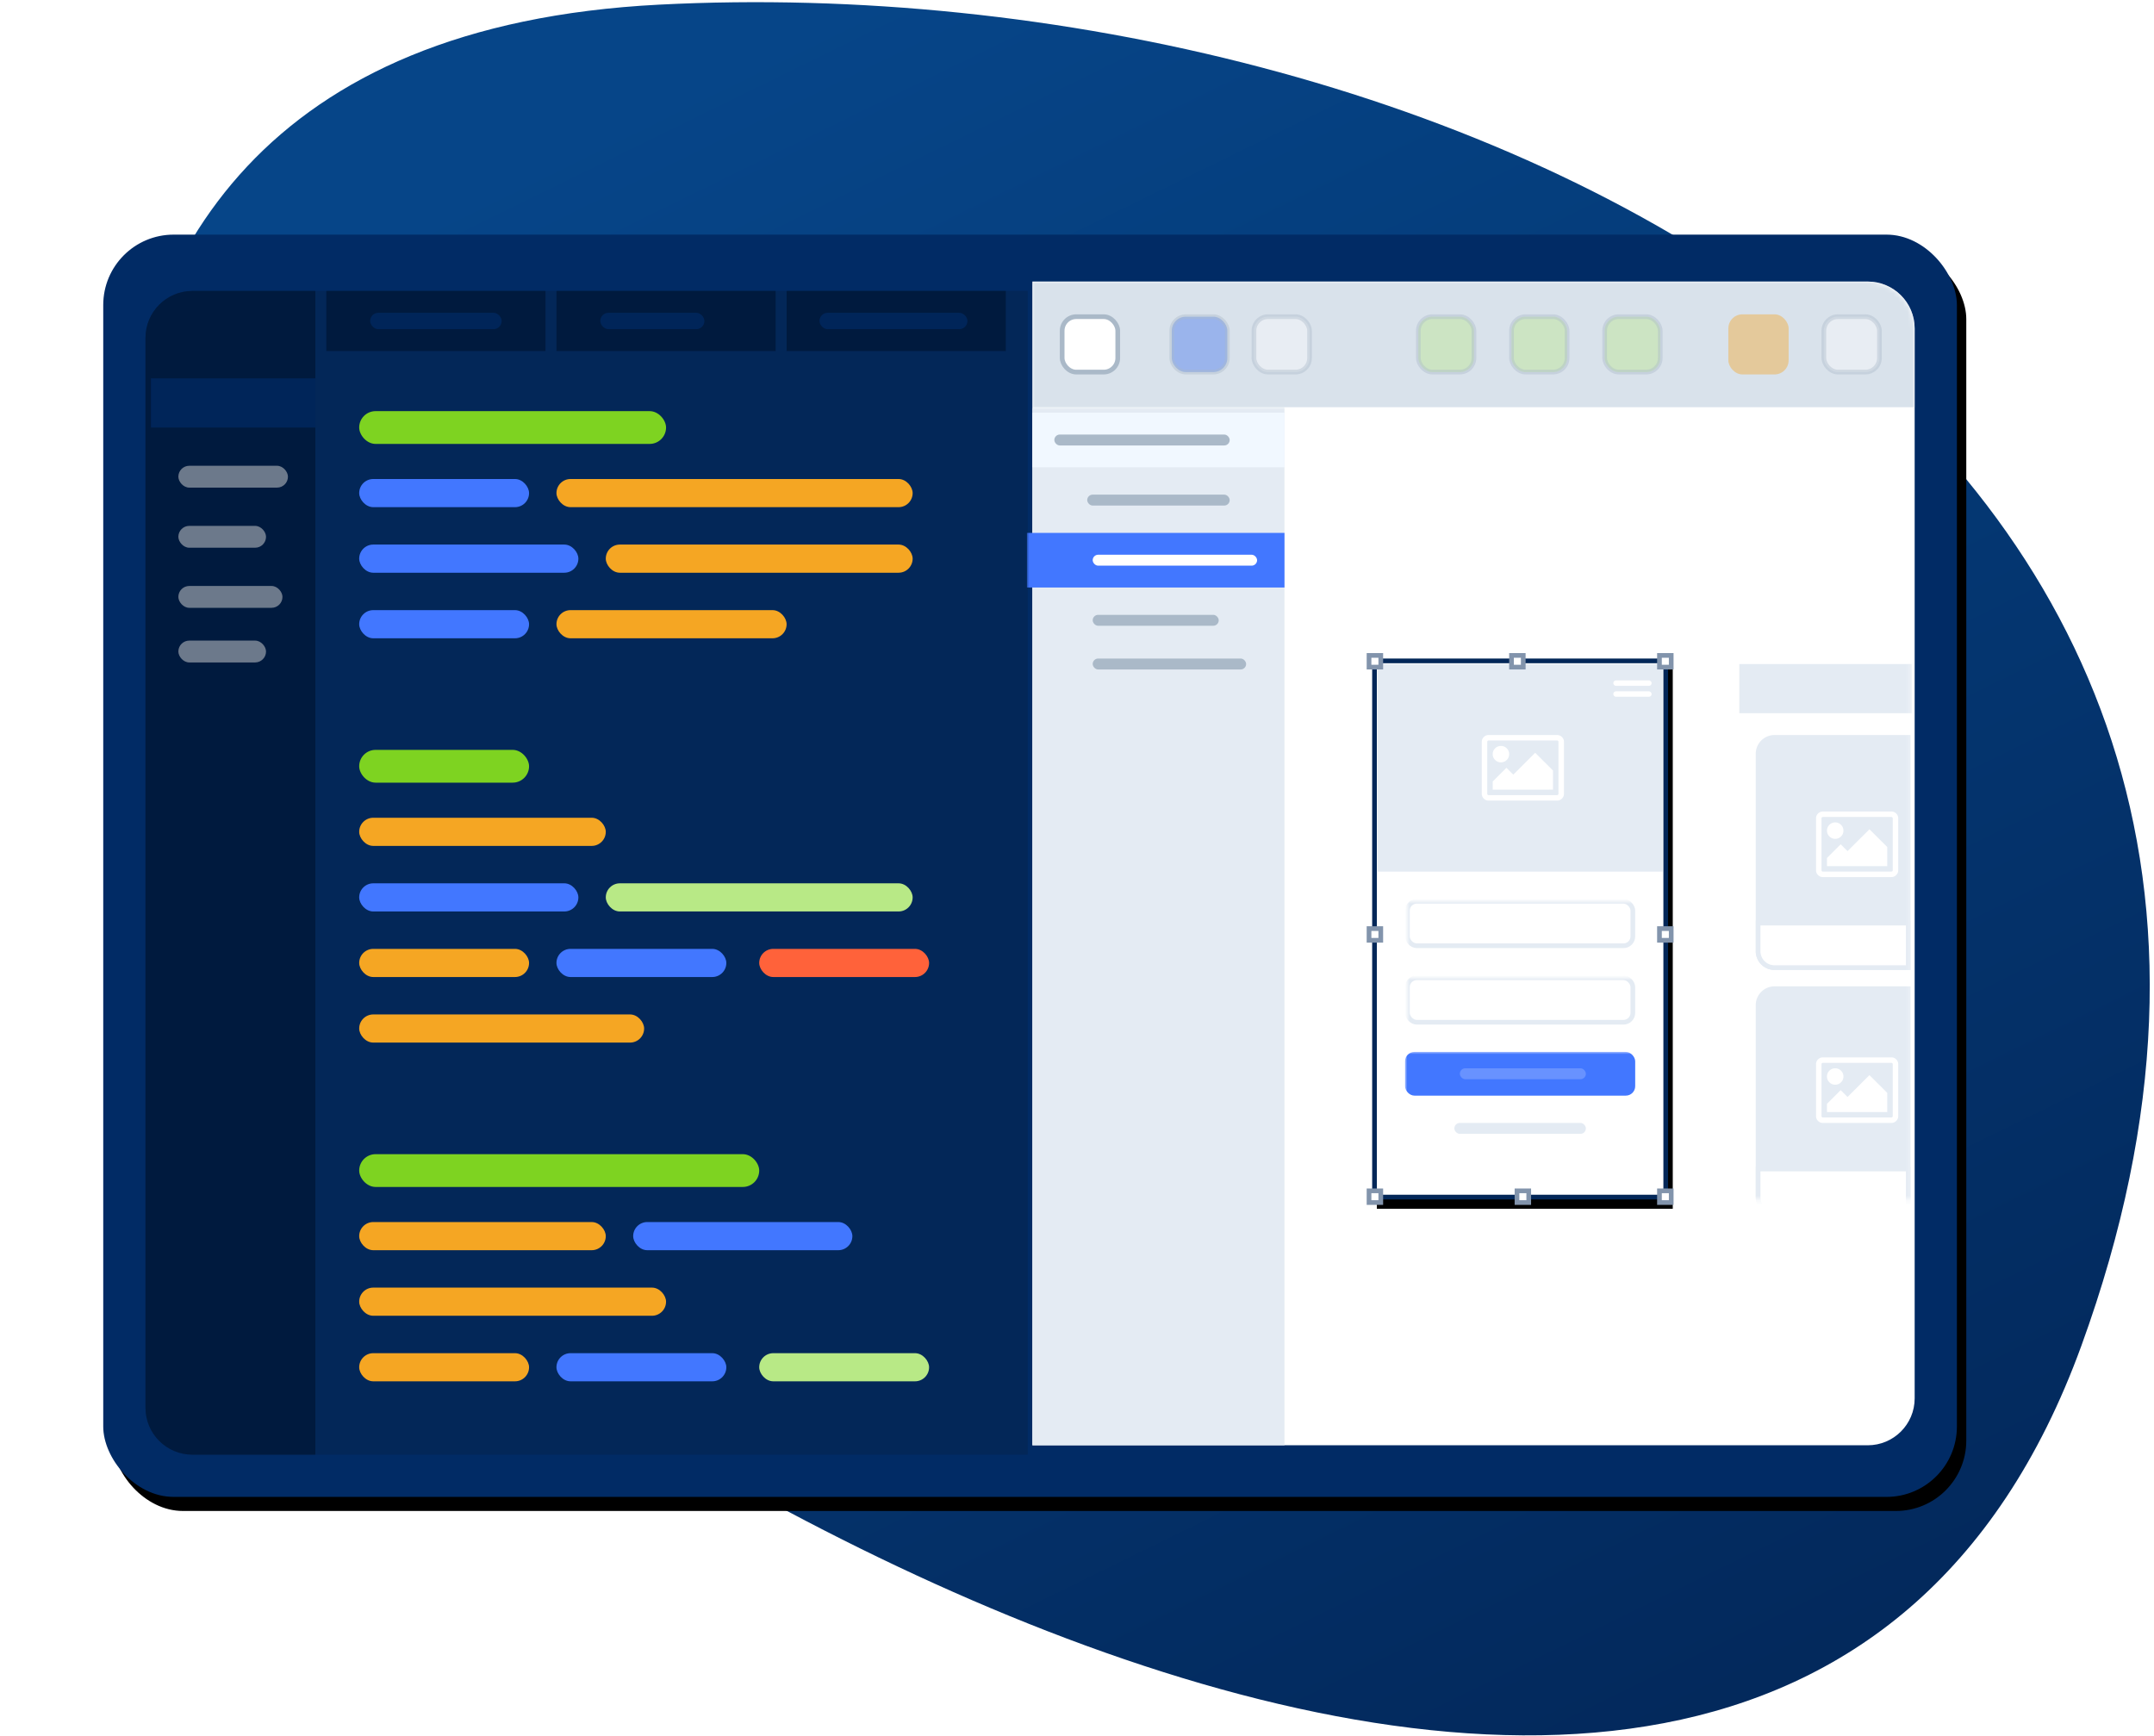 <svg width="459" height="370" viewBox="0 0 459 370" xmlns="http://www.w3.org/2000/svg" xmlns:xlink="http://www.w3.org/1999/xlink"><title>Group 6</title><defs><linearGradient x1="25.773%" y1="9.303%" x2="73.549%" y2="98.705%" id="a"><stop stop-color="#064588" offset="0%"/><stop stop-color="#022150" offset="100%"/></linearGradient><rect id="c" width="395" height="269" rx="15"/><filter x="-9%" y="-12.8%" width="119%" height="127.9%" filterUnits="objectBoundingBox" id="b"><feOffset dx="2" dy="3" in="SourceAlpha" result="shadowOffsetOuter1"/><feGaussianBlur stdDeviation="12" in="shadowOffsetOuter1" result="shadowBlurOuter1"/><feColorMatrix values="0 0 0 0 0 0 0 0 0 0 0 0 0 0 0 0 0 0 0.5 0" in="shadowBlurOuter1"/></filter><path d="M0 0h178c5.523 0 10 4.477 10 10v228c0 5.523-4.477 10-10 10H0V0z" id="d"/><path id="f" d="M0 0h63.056v115.268H0z"/><filter x="-9.5%" y="-4.3%" width="122.2%" height="112.1%" filterUnits="objectBoundingBox" id="g"><feOffset dx="1" dy="2" in="SourceAlpha" result="shadowOffsetOuter1"/><feGaussianBlur stdDeviation="2" in="shadowOffsetOuter1" result="shadowBlurOuter1"/><feComposite in="shadowBlurOuter1" in2="SourceAlpha" operator="out" result="shadowBlurOuter1"/><feColorMatrix values="0 0 0 0 0.693 0 0 0 0 0.693 0 0 0 0 0.693 0 0 0 0.5 0" in="shadowBlurOuter1"/></filter><path id="i" d="M0 0h37.83v115.268H0z"/></defs><g fill="none" fill-rule="evenodd"><path d="M27.734 234.193C7.534 194.508-49.344 9.595 118.482.988c167.825-8.607 374.672 89.054 303.025 285.844-71.647 196.79-373.573-12.954-393.773-52.639z" fill="url(#a)" transform="translate(22)"/><g transform="translate(22 50)"><use fill="#000" filter="url(#b)" xlink:href="#c"/><use fill="#012B65" xlink:href="#c"/></g><g transform="translate(31 62)"><path d="M10 0h178v248H10c-5.523 0-10-4.477-10-10V10C0 4.477 4.477 0 10 0z" fill="#032758"/><path fill="#001A3E" d="M38.534 0h46.708v12.808H38.534z"/><rect fill="#002559" x="47.876" y="4.657" width="28.025" height="3.493" rx="1.746"/><path fill="#001A3E" d="M87.578 0h46.708v12.808H87.578zM136.621 0h46.708v12.808h-46.708zM10 0h26.199v248H10c-5.523 0-10-4.477-10-10V10C0 4.477 4.477 0 10 0z"/><rect fill="#D8D8D8" opacity=".5" x="7.006" y="37.258" width="23.354" height="4.657" rx="2.329"/><rect fill="#D8D8D8" opacity=".5" x="7.006" y="50.066" width="18.683" height="4.657" rx="2.329"/><rect fill="#D8D8D8" opacity=".5" x="7.006" y="74.516" width="18.683" height="4.657" rx="2.329"/><rect fill="#D8D8D8" opacity=".5" x="7.006" y="62.873" width="22.186" height="4.657" rx="2.329"/><path fill="#002559" d="M1.168 18.629h35.031v10.479H1.168z"/><rect fill="#002559" x="96.919" y="4.657" width="22.186" height="3.493" rx="1.746"/><rect fill="#002559" x="143.627" y="4.657" width="31.528" height="3.493" rx="1.746"/><g transform="translate(45.54 25.615)"><rect fill="#7ED321" width="65.391" height="6.986" rx="3.493"/><rect fill="#4277FF" y="14.465" width="36.199" height="6" rx="3"/><rect fill="#F5A623" x="42.037" y="14.465" width="75.901" height="6" rx="3"/><rect fill="#4277FF" y="42.408" width="36.199" height="6" rx="3"/><rect fill="#F5A623" x="42.037" y="42.408" width="49.043" height="6" rx="3"/><rect fill="#4277FF" y="28.437" width="46.708" height="6" rx="3"/><rect fill="#F5A623" x="52.547" y="28.437" width="65.391" height="6" rx="3"/></g><g transform="translate(45.54 183.962)"><rect fill="#7ED321" width="85.242" height="6.986" rx="3.493"/><rect fill="#F5A623" y="14.465" width="52.547" height="6" rx="3"/><rect fill="#4277FF" x="42.037" y="42.408" width="36.199" height="6" rx="3"/><rect fill="#B8E986" x="85.242" y="42.408" width="36.199" height="6" rx="3"/><rect fill="#F5A623" y="42.408" width="36.199" height="6" rx="3"/><rect fill="#4277FF" x="58.385" y="14.465" width="46.708" height="6" rx="3"/><rect fill="#F5A623" y="28.437" width="65.391" height="6" rx="3"/></g><g transform="translate(45.54 97.803)"><rect fill="#7ED321" width="36.199" height="6.986" rx="3.493"/><rect fill="#F5A623" y="14.465" width="52.547" height="6" rx="3"/><rect fill="#F5A623" y="56.38" width="60.72" height="6" rx="3"/><rect fill="#4277FF" x="42.037" y="42.408" width="36.199" height="6" rx="3"/><rect fill="#FF623A" x="85.242" y="42.408" width="36.199" height="6" rx="3"/><rect fill="#F5A623" y="42.408" width="36.199" height="6" rx="3"/><rect fill="#4277FF" y="28.437" width="46.708" height="6" rx="3"/><rect fill="#B8E986" x="52.547" y="28.437" width="65.391" height="6" rx="3"/></g></g><g transform="translate(220 60)"><mask id="e" fill="#fff"><use xlink:href="#d"/></mask><use fill="#FFF" xlink:href="#d"/><g mask="url(#e)"><g transform="translate(72.398 80.338)"><mask id="h" fill="#fff"><use xlink:href="#f"/></mask><use fill="#000" filter="url(#g)" xlink:href="#f"/><path stroke="#032758" stroke-linejoin="square" fill="#FFF" d="M.5.5h62.056v114.268H.5z"/><g transform="translate(7.006 83.831)" mask="url(#h)"><rect fill="#4277FF" width="49.043" height="9.315" rx="2"/><rect fill="#FFF" opacity=".2" x="11.677" y="3.493" width="26.857" height="2.329" rx="1.164"/><rect fill="#E4EBF3" x="10.509" y="15.136" width="28.025" height="2.329" rx="1.164"/></g><rect stroke="#E4EBF3" fill="#FFF" mask="url(#h)" x="7.506" y="51.73" width="48.043" height="9.479" rx="2"/><rect stroke="#E4EBF3" fill="#FFF" mask="url(#h)" x="7.506" y="68.031" width="48.043" height="9.479" rx="2"/><path fill="#E4EBF3" mask="url(#h)" d="M1.168 1.164h60.72v44.244H1.168z"/><path d="M28.682 19.138c.34.34.51.752.51 1.238 0 .485-.17.897-.51 1.237-.34.34-.754.51-1.241.51-.487 0-.9-.17-1.24-.51-.341-.34-.512-.752-.512-1.237 0-.486.17-.898.511-1.238.34-.34.754-.509 1.241-.509.487 0 .9.17 1.24.51zm9.852 4.73v4.076H25.69v-1.747l2.92-2.91 1.46 1.455 4.67-4.657 3.795 3.784zm.876-6.403H24.814a.28.28 0 0 0-.206.086.28.28 0 0 0-.086.205v11.06a.28.28 0 0 0 .086.206.28.28 0 0 0 .206.086H39.41a.28.28 0 0 0 .205-.086.28.28 0 0 0 .087-.205V17.756a.28.28 0 0 0-.087-.205.28.28 0 0 0-.205-.086zm1.46.29v11.062c0 .4-.143.743-.43 1.028-.285.285-.629.427-1.03.427H24.814c-.402 0-.745-.142-1.031-.427a1.4 1.4 0 0 1-.429-1.028V17.756c0-.4.143-.743.429-1.028.286-.285.63-.428 1.03-.428H39.41c.401 0 .745.143 1.03.428a1.4 1.4 0 0 1 .43 1.028z" fill="#FFF" mask="url(#h)"/><g mask="url(#h)" fill="#FFF"><g transform="translate(51.379 4.657)"><rect width="8.174" height="1.164" rx=".582"/><rect y="2.329" width="8.174" height="1.164" rx=".582"/></g></g></g><g stroke="#8294AC" fill="#FFF"><path d="M71.73 137.89h2.503v2.493H71.73zM103.258 193.777h2.503v2.493h-2.503zM133.618 193.777h2.503v2.493h-2.503zM71.73 193.777h2.503v2.493H71.73zM133.618 137.89h2.503v2.493h-2.503zM102.09 79.674h2.503v2.493h-2.503zM133.618 79.674h2.503v2.493h-2.503zM71.73 79.674h2.503v2.493H71.73z"/></g></g><g transform="translate(149.466 80.338)" mask="url(#e)"><mask id="j" fill="#fff"><use xlink:href="#i"/></mask><use fill="#FFF" xlink:href="#i"/><g mask="url(#j)"><path d="M8.67 16.3h29v50.066h-29a4 4 0 0 1-4-4V20.3a4 4 0 0 1 4-4z" fill="#E4EBF3"/><path d="M5.17 56.387v5.98a3.5 3.5 0 0 0 3.5 3.5h28.5v-9.48h-32z" stroke="#E4EBF3" fill="#FFF"/><path d="M22.843 35.439c.34.34.511.752.511 1.237 0 .485-.17.898-.51 1.237-.341.34-.755.51-1.242.51-.486 0-.9-.17-1.24-.51-.34-.34-.511-.752-.511-1.237 0-.485.17-.897.51-1.237.341-.34.755-.51 1.241-.51.487 0 .9.17 1.241.51zm9.853 4.73v4.075H19.85v-1.746l2.92-2.911 1.459 1.455 4.67-4.657 3.796 3.784zm.875-6.404H18.975a.28.28 0 0 0-.205.087.28.28 0 0 0-.087.204v11.061a.28.28 0 0 0 .087.205.28.28 0 0 0 .205.086h14.596a.28.28 0 0 0 .206-.086.28.28 0 0 0 .086-.205v-11.06a.28.28 0 0 0-.086-.205.28.28 0 0 0-.206-.087zm1.46.291v11.061c0 .4-.143.743-.429 1.028-.286.285-.63.428-1.03.428H18.974c-.401 0-.745-.143-1.03-.428a1.4 1.4 0 0 1-.43-1.028v-11.06c0-.4.143-.744.43-1.029.285-.285.629-.427 1.03-.427h14.596c.402 0 .745.142 1.031.427a1.4 1.4 0 0 1 .43 1.028z" fill="#FFF"/></g><g mask="url(#j)"><path d="M8.67 69.86h29v48.9h-29a4 4 0 0 1-4-4v-40.9a4 4 0 0 1 4-4z" fill="#E4EBF3"/><path d="M5.17 108.782v5.979a3.5 3.5 0 0 0 3.5 3.5h28.5v-9.48h-32z" stroke="#E4EBF3" fill="#FFF"/><path d="M22.843 87.833c.34.34.511.752.511 1.237 0 .486-.17.898-.51 1.238-.341.34-.755.509-1.242.509-.486 0-.9-.17-1.24-.51-.34-.34-.511-.751-.511-1.237 0-.485.17-.897.51-1.237.341-.34.755-.51 1.241-.51.487 0 .9.17 1.241.51zm9.853 4.73v4.075H19.85v-1.746l2.92-2.91 1.459 1.455 4.67-4.658 3.796 3.784zm.875-6.403H18.975a.28.28 0 0 0-.205.086.28.28 0 0 0-.087.205v11.06a.28.28 0 0 0 .087.205.28.28 0 0 0 .205.087h14.596a.28.28 0 0 0 .206-.087.28.28 0 0 0 .086-.204V86.45a.28.28 0 0 0-.086-.205.28.28 0 0 0-.206-.086zm1.46.29v11.062c0 .4-.143.743-.429 1.028-.286.285-.63.427-1.03.427H18.974c-.401 0-.745-.142-1.03-.427a1.4 1.4 0 0 1-.43-1.028V86.45c0-.4.143-.743.43-1.028.285-.285.629-.428 1.03-.428h14.596c.402 0 .745.143 1.031.428a1.4 1.4 0 0 1 .43 1.028z" fill="#FFF"/></g><path fill="#E4EBF3" mask="url(#j)" d="M1.168 1.164h36.83v10.479H1.168z"/></g><g transform="translate(-1.168 26.78)" mask="url(#e)"><path fill="#E4EBF3" d="M1.168 0h53.714v221.221H1.168z"/><path fill="#F1F8FF" d="M1.168 1.164h53.714v11.643H1.168z"/><path fill="#4277FF" d="M0 26.779h54.882v11.643H0z"/><rect fill="#FFF" x="14.012" y="31.437" width="35.031" height="2.329" rx="1.164"/><rect fill="#AAB9C8" x="12.845" y="18.629" width="30.36" height="2.329" rx="1.164"/><rect fill="#AAB9C8" x="14.012" y="44.244" width="26.857" height="2.329" rx="1.164"/><rect fill="#AAB9C8" x="14.012" y="53.559" width="32.696" height="2.329" rx="1.164"/><rect fill="#AAB9C8" x="5.839" y="5.822" width="37.366" height="2.329" rx="1.164"/></g><g mask="url(#e)"><path d="M0 0h178c5.523 0 10 4.477 10 10v16.78H0V0z" fill="#D9E2EB"/><rect stroke="#AAB9C8" fill="#FFF" x="6.339" y="7.486" width="11.845" height="11.808" rx="3"/><rect stroke="#AAB9C8" fill="#3C6FEE" opacity=".396" x="29.693" y="7.486" width="11.845" height="11.808" rx="3"/><rect stroke="#AAB9C8" fill="#FFF" opacity=".396" x="47.208" y="7.486" width="11.845" height="11.808" rx="3"/><rect stroke="#AAB9C8" fill="#B8E986" opacity=".396" x="82.239" y="7.486" width="11.845" height="11.808" rx="3"/><rect stroke="#AAB9C8" fill="#B8E986" opacity=".396" x="102.09" y="7.486" width="11.845" height="11.808" rx="3"/><rect stroke="#AAB9C8" fill="#B8E986" opacity=".396" x="121.941" y="7.486" width="11.845" height="11.808" rx="3"/><rect fill="#F5A623" opacity=".396" x="148.298" y="6.986" width="12.845" height="12.808" rx="3"/><rect stroke="#AAB9C8" fill="#FFF" opacity=".396" x="168.649" y="7.486" width="11.845" height="11.808" rx="3"/></g></g></g></svg>